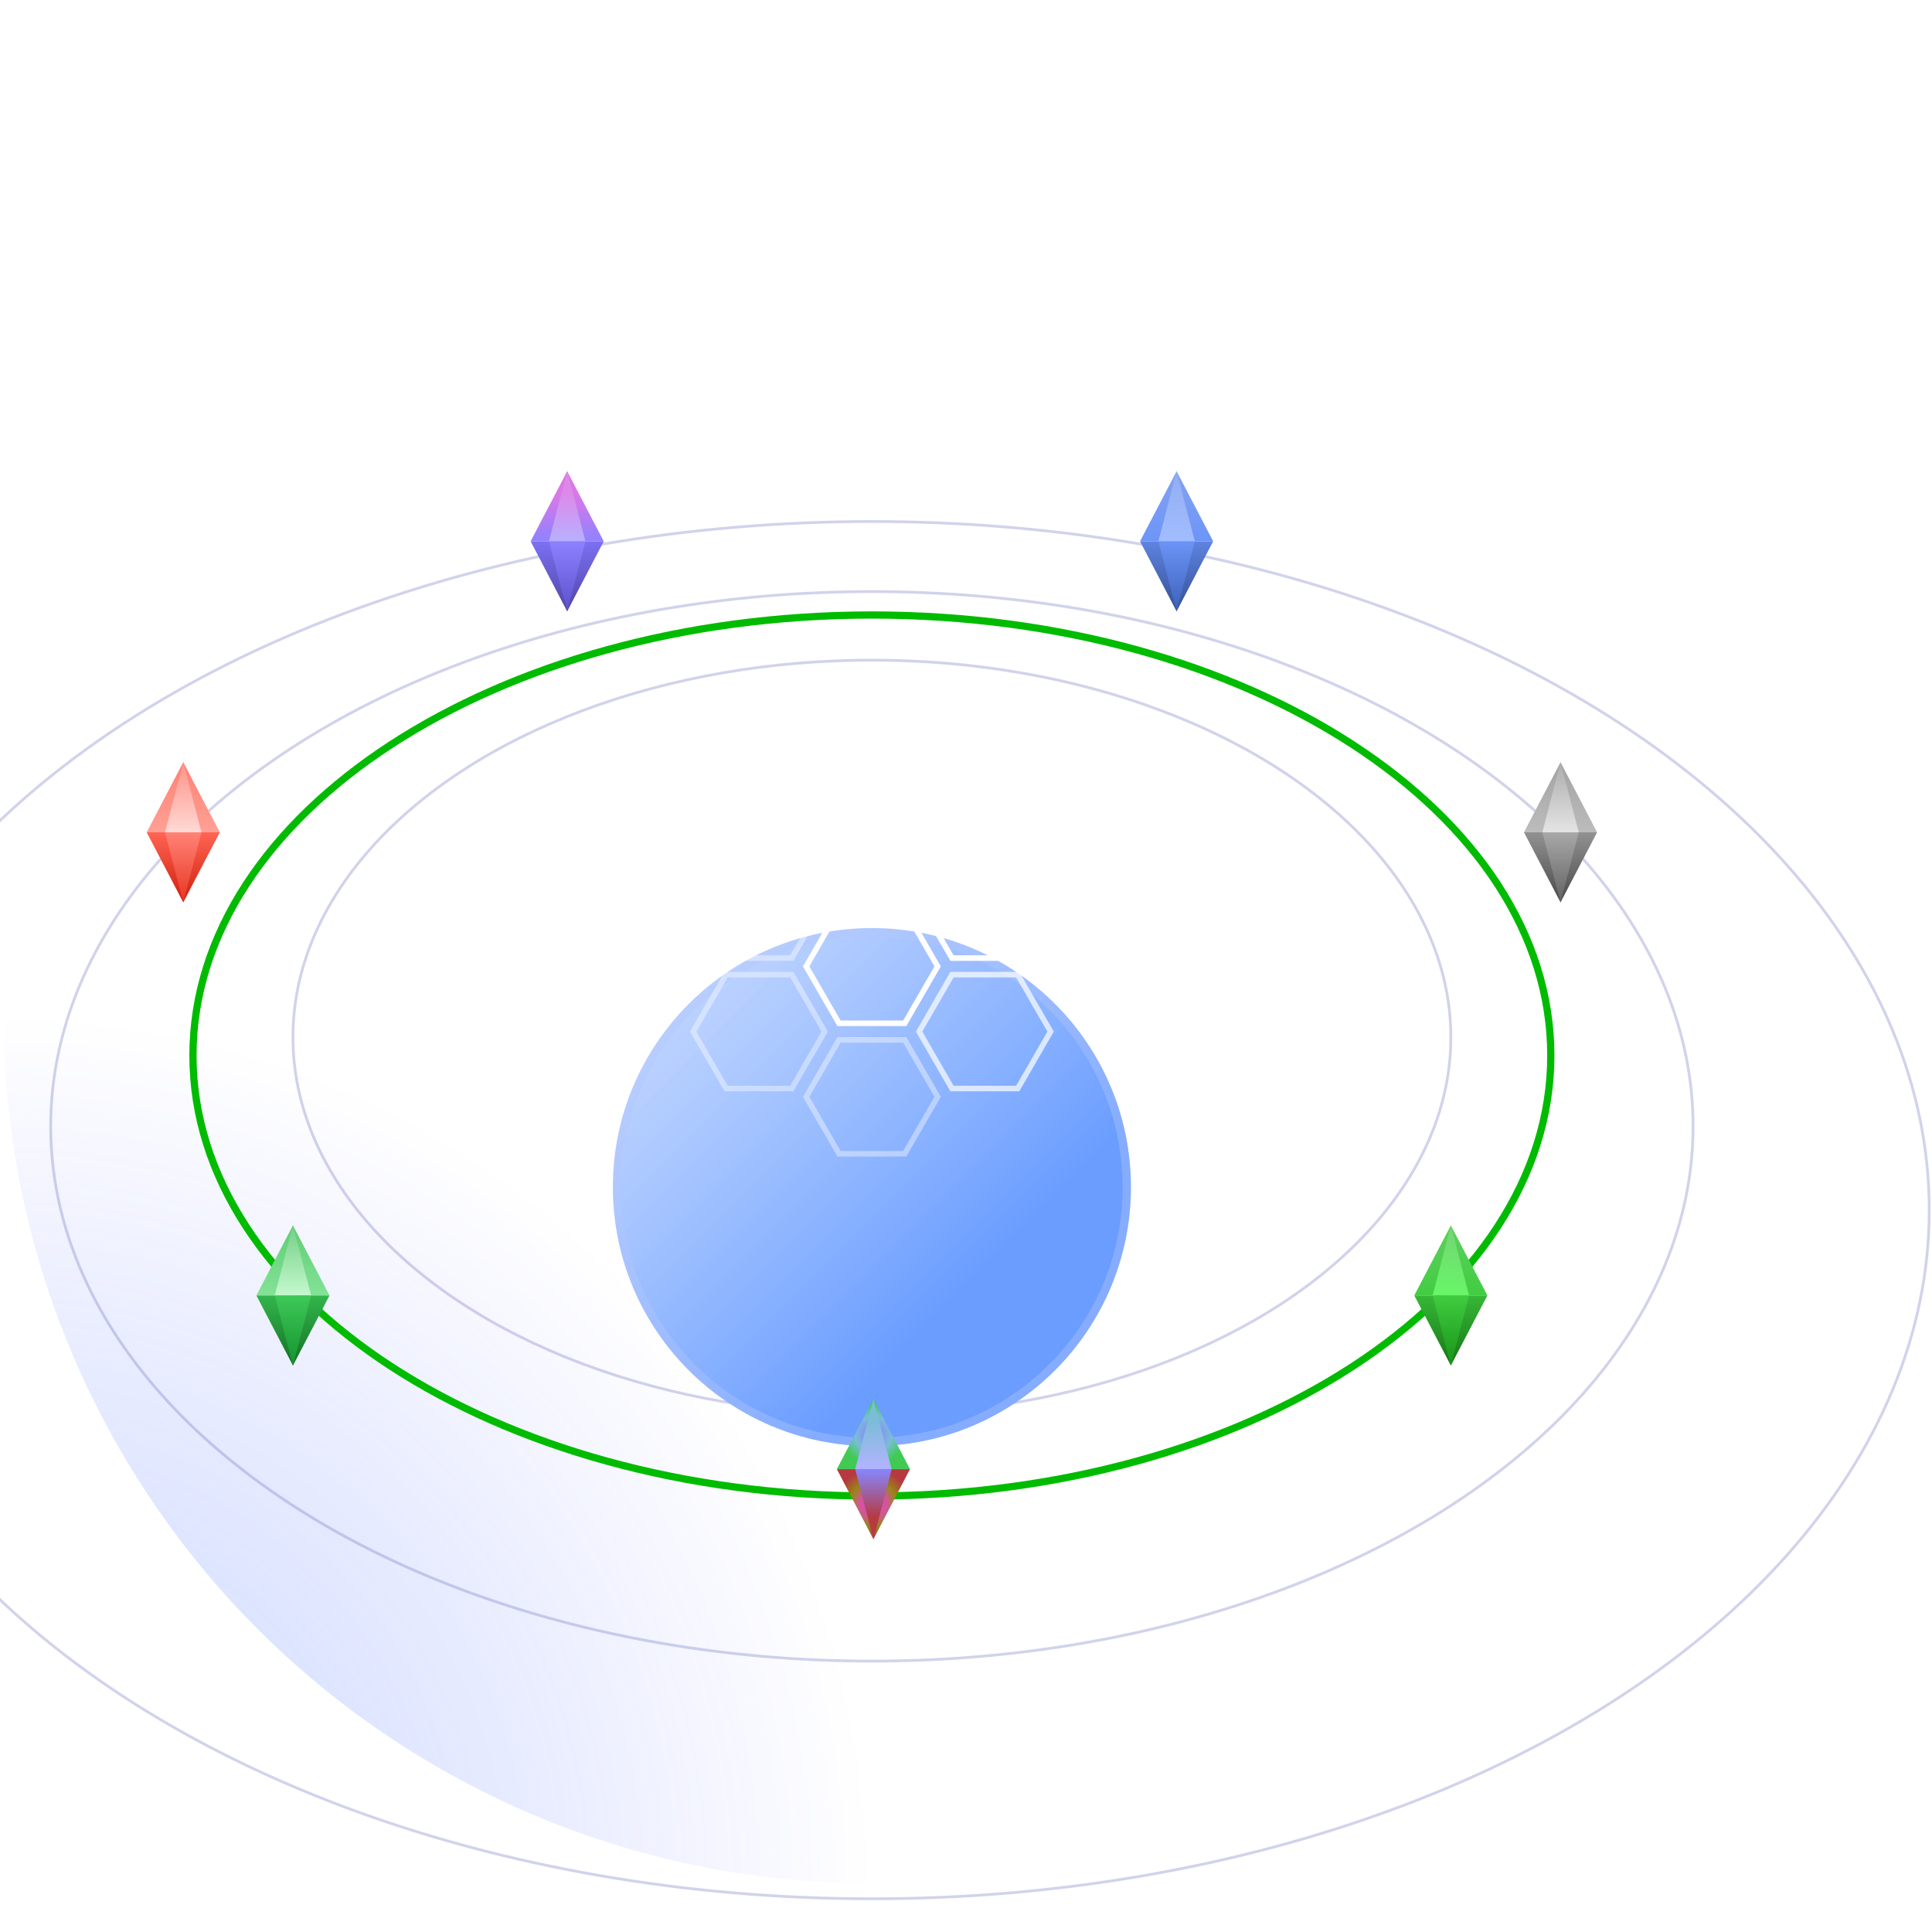 <svg width="698" height="698" viewBox="0 0 698 698" fill="none" xmlns="http://www.w3.org/2000/svg">
<circle r="313.746" transform="matrix(-1 0 0 1 315 366.746)" fill="url(#paint0_radial)"/>
<g opacity="0.3">
<g filter="url(#filter0_i)">
<ellipse cx="315" cy="437.204" rx="382" ry="248.795" fill="white" fill-opacity="0.01"/>
</g>
<ellipse cx="315" cy="437.204" rx="382" ry="248.795" stroke="#636CBD"/>
</g>
<g opacity="0.3">
<g filter="url(#filter1_i)">
<ellipse cx="315" cy="406.928" rx="296.683" ry="193.202" fill="white" fill-opacity="0.01"/>
</g>
<ellipse cx="315" cy="406.928" rx="296.683" ry="193.202" stroke="#636CBD"/>
</g>
<path d="M560.288 381.334C560.288 425.054 533.052 464.809 488.656 493.696C444.272 522.575 382.879 540.48 315 540.48C247.12 540.48 185.728 522.575 141.344 493.696C96.948 464.809 69.712 425.054 69.712 381.334C69.712 337.614 96.948 297.86 141.344 268.973C185.728 240.094 247.12 222.189 315 222.189C382.879 222.189 444.272 240.094 488.656 268.973C533.052 297.86 560.288 337.614 560.288 381.334Z" stroke="url(#paint1_angular)" stroke-width="2.612"/>
<g opacity="0.3">
<g filter="url(#filter2_i)">
<ellipse cx="315" cy="374.729" rx="209.164" ry="136.232" fill="white" fill-opacity="0.01"/>
</g>
<ellipse cx="315" cy="374.729" rx="209.164" ry="136.232" stroke="#636CBD"/>
</g>
<g filter="url(#filter3_ddd)">
<circle cx="315" cy="349.133" r="93.573" fill="url(#paint2_linear)"/>
<circle cx="315" cy="349.133" r="92.073" stroke="#B3C7FF" stroke-opacity="0.38" stroke-width="3"/>
</g>
<g opacity="0.4" filter="url(#filter4_d)">
<path fill-rule="evenodd" clip-rule="evenodd" d="M285.486 392.26L296.783 372.694L285.486 353.129L262.894 353.129L251.597 372.694L262.894 392.26L285.486 392.26ZM261.736 394.265L286.644 394.265L299.098 372.694L286.644 351.123L261.736 351.123L249.282 372.694L261.736 394.265Z" fill="white"/>
</g>
<g opacity="0.4" filter="url(#filter5_d)">
<path fill-rule="evenodd" clip-rule="evenodd" d="M337.593 396.256L326.297 376.69L303.704 376.69L292.407 396.256L303.704 415.822L326.296 415.822L337.593 396.256ZM327.454 417.827L339.908 396.256L327.454 374.685L302.546 374.685L290.092 396.256L302.546 417.827L327.454 417.827Z" fill="white"/>
</g>
<g opacity="0.7" filter="url(#filter6_d)">
<path fill-rule="evenodd" clip-rule="evenodd" d="M344.514 392.26L367.106 392.26L378.403 372.694L367.106 353.128L344.514 353.128L333.217 372.694L344.514 392.26ZM330.902 372.694L343.356 394.265L368.264 394.265L380.718 372.694L368.264 351.123L343.356 351.123L330.902 372.694Z" fill="white"/>
</g>
<g filter="url(#filter7_d)">
<path fill-rule="evenodd" clip-rule="evenodd" d="M367.106 345.137L378.402 325.571L367.106 306.005L344.513 306.005L333.217 325.571L344.513 345.137L367.106 345.137ZM343.356 347.142L368.264 347.142L380.718 325.571L368.264 304L343.356 304L330.902 325.571L343.356 347.142Z" fill="white"/>
</g>
<g opacity="0.8" filter="url(#filter8_d)">
<path fill-rule="evenodd" clip-rule="evenodd" d="M337.593 302.009L326.297 282.444L303.704 282.444L292.407 302.009L303.704 321.575L326.296 321.575L337.593 302.009ZM327.454 323.58L339.908 302.009L327.454 280.438L302.546 280.438L290.092 302.009L302.546 323.58L327.454 323.58Z" fill="white"/>
</g>
<g opacity="0.4" filter="url(#filter9_d)">
<path fill-rule="evenodd" clip-rule="evenodd" d="M262.893 345.137L285.486 345.137L296.782 325.571L285.486 306.005L262.893 306.005L251.597 325.571L262.893 345.137ZM249.282 325.571L261.736 347.142L286.644 347.142L299.098 325.571L286.644 304L261.736 304L249.282 325.571Z" fill="white"/>
</g>
<g filter="url(#filter10_d)">
<path fill-rule="evenodd" clip-rule="evenodd" d="M337.592 349.133L326.296 329.567L303.703 329.567L292.407 349.133L303.703 368.699L326.296 368.699L337.592 349.133ZM327.453 370.704L339.907 349.133L327.453 327.562L302.545 327.562L290.091 349.133L302.545 370.704L327.453 370.704Z" fill="white"/>
</g>
<path d="M524.164 442.706L537.375 468.026H510.954L524.164 442.706Z" fill="url(#paint3_linear)"/>
<path d="M524.164 493.346L537.375 468.026H510.954L524.164 493.346Z" fill="url(#paint4_linear)"/>
<path d="M524.164 442.706L530.745 468.026H517.583L524.164 442.706Z" fill="url(#paint5_linear)"/>
<path d="M524.164 493.346L530.745 468.026H517.583L524.164 493.346Z" fill="url(#paint6_linear)"/>
<path d="M425.086 170.242L438.297 195.562H411.876L425.086 170.242Z" fill="url(#paint7_linear)"/>
<path d="M425.086 220.882L438.297 195.562H411.876L425.086 220.882Z" fill="url(#paint8_linear)"/>
<path d="M425.086 170.242L431.667 195.562H418.505L425.086 170.242Z" fill="url(#paint9_linear)"/>
<path d="M425.086 220.882L431.667 195.562H418.505L425.086 220.882Z" fill="url(#paint10_linear)"/>
<path d="M204.914 170.242L218.124 195.562H191.703L204.914 170.242Z" fill="url(#paint11_linear)"/>
<path d="M204.914 220.882L218.124 195.562H191.703L204.914 220.882Z" fill="url(#paint12_linear)"/>
<path d="M204.914 170.242L211.495 195.562H198.333L204.914 170.242Z" fill="url(#paint13_linear)"/>
<path d="M204.914 220.882L211.495 195.562H198.333L204.914 220.882Z" fill="url(#paint14_linear)"/>
<path d="M315.55 505.457L328.761 530.777H302.34L315.55 505.457Z" fill="url(#paint15_angular)"/>
<path d="M315.55 556.097L328.761 530.777H302.34L315.55 556.097Z" fill="url(#paint16_angular)"/>
<path d="M315.551 505.457L322.131 530.777H308.97L315.551 505.457Z" fill="url(#paint17_linear)"/>
<path d="M315.551 556.097L322.131 530.777H308.97L315.551 556.097Z" fill="url(#paint18_linear)"/>
<path d="M105.836 442.706L119.046 468.026H92.625L105.836 442.706Z" fill="url(#paint19_linear)"/>
<path d="M105.836 493.346L119.046 468.026H92.625L105.836 493.346Z" fill="url(#paint20_linear)"/>
<path d="M105.836 442.706L112.417 468.026H99.255L105.836 442.706Z" fill="url(#paint21_linear)"/>
<path d="M105.836 493.346L112.417 468.026H99.255L105.836 493.346Z" fill="url(#paint22_linear)"/>
<path d="M563.795 275.375L577.005 300.695H550.584L563.795 275.375Z" fill="url(#paint23_linear)"/>
<path d="M563.795 326.015L577.005 300.695H550.584L563.795 326.015Z" fill="url(#paint24_linear)"/>
<path d="M563.795 275.375L570.375 300.695H557.214L563.795 275.375Z" fill="url(#paint25_linear)"/>
<path d="M563.795 326.015L570.375 300.695H557.214L563.795 326.015Z" fill="url(#paint26_linear)"/>
<path d="M66.204 275.375L79.415 300.695H52.994L66.204 275.375Z" fill="url(#paint27_linear)"/>
<path d="M66.204 326.015L79.415 300.695H52.994L66.204 326.015Z" fill="url(#paint28_linear)"/>
<path d="M66.205 275.375L72.785 300.695H59.624L66.205 275.375Z" fill="url(#paint29_linear)"/>
<path d="M66.205 326.015L72.785 300.695H59.624L66.205 326.015Z" fill="url(#paint30_linear)"/>
<defs>
<filter id="filter0_i" x="-67.5" y="187.908" width="765" height="498.591" filterUnits="userSpaceOnUse" color-interpolation-filters="sRGB">
<feFlood flood-opacity="0" result="BackgroundImageFix"/>
<feBlend mode="normal" in="SourceGraphic" in2="BackgroundImageFix" result="shape"/>
<feColorMatrix in="SourceAlpha" type="matrix" values="0 0 0 0 0 0 0 0 0 0 0 0 0 0 0 0 0 0 127 0" result="hardAlpha"/>
<feOffset dx="3" dy="3"/>
<feComposite in2="hardAlpha" operator="arithmetic" k2="-1" k3="1"/>
<feColorMatrix type="matrix" values="0 0 0 0 0.388 0 0 0 0 0.424 0 0 0 0 0.741 0 0 0 1 0"/>
<feBlend mode="normal" in2="shape" result="effect1_innerShadow"/>
</filter>
<filter id="filter1_i" x="17.817" y="213.226" width="594.366" height="387.403" filterUnits="userSpaceOnUse" color-interpolation-filters="sRGB">
<feFlood flood-opacity="0" result="BackgroundImageFix"/>
<feBlend mode="normal" in="SourceGraphic" in2="BackgroundImageFix" result="shape"/>
<feColorMatrix in="SourceAlpha" type="matrix" values="0 0 0 0 0 0 0 0 0 0 0 0 0 0 0 0 0 0 127 0" result="hardAlpha"/>
<feOffset dx="-5" dy="-2"/>
<feComposite in2="hardAlpha" operator="arithmetic" k2="-1" k3="1"/>
<feColorMatrix type="matrix" values="0 0 0 0 0.388 0 0 0 0 0.424 0 0 0 0 0.741 0 0 0 1 0"/>
<feBlend mode="normal" in2="shape" result="effect1_innerShadow"/>
</filter>
<filter id="filter2_i" x="105.336" y="237.997" width="419.329" height="273.464" filterUnits="userSpaceOnUse" color-interpolation-filters="sRGB">
<feFlood flood-opacity="0" result="BackgroundImageFix"/>
<feBlend mode="normal" in="SourceGraphic" in2="BackgroundImageFix" result="shape"/>
<feColorMatrix in="SourceAlpha" type="matrix" values="0 0 0 0 0 0 0 0 0 0 0 0 0 0 0 0 0 0 127 0" result="hardAlpha"/>
<feOffset dx="5" dy="-2"/>
<feComposite in2="hardAlpha" operator="arithmetic" k2="-1" k3="1"/>
<feColorMatrix type="matrix" values="0 0 0 0 0.388 0 0 0 0 0.424 0 0 0 0 0.741 0 0 0 1 0"/>
<feBlend mode="normal" in2="shape" result="effect1_innerShadow"/>
</filter>
<filter id="filter3_ddd" x="-33.78" y="0.352" width="697.56" height="697.56" filterUnits="userSpaceOnUse" color-interpolation-filters="sRGB">
<feFlood flood-opacity="0" result="BackgroundImageFix"/>
<feColorMatrix in="SourceAlpha" type="matrix" values="0 0 0 0 0 0 0 0 0 0 0 0 0 0 0 0 0 0 127 0"/>
<feOffset dy="79.752"/>
<feGaussianBlur stdDeviation="71.777"/>
<feColorMatrix type="matrix" values="0 0 0 0 0.15 0 0 0 0 0.235 0 0 0 0 1 0 0 0 0.7 0"/>
<feBlend mode="normal" in2="BackgroundImageFix" result="effect1_dropShadow"/>
<feColorMatrix in="SourceAlpha" type="matrix" values="0 0 0 0 0 0 0 0 0 0 0 0 0 0 0 0 0 0 127 0"/>
<feOffset/>
<feGaussianBlur stdDeviation="39.876"/>
<feColorMatrix type="matrix" values="0 0 0 0 0.149 0 0 0 0 0.235 0 0 0 0 1 0 0 0 1 0"/>
<feBlend mode="normal" in2="effect1_dropShadow" result="effect2_dropShadow"/>
<feColorMatrix in="SourceAlpha" type="matrix" values="0 0 0 0 0 0 0 0 0 0 0 0 0 0 0 0 0 0 127 0"/>
<feOffset/>
<feGaussianBlur stdDeviation="127.603"/>
<feColorMatrix type="matrix" values="0 0 0 0 0.175 0 0 0 0 0.456 0 0 0 0 1 0 0 0 1 0"/>
<feBlend mode="normal" in2="effect2_dropShadow" result="effect3_dropShadow"/>
<feBlend mode="normal" in="SourceGraphic" in2="effect3_dropShadow" result="shape"/>
</filter>
<filter id="filter4_d" x="236.585" y="338.426" width="75.211" height="68.537" filterUnits="userSpaceOnUse" color-interpolation-filters="sRGB">
<feFlood flood-opacity="0" result="BackgroundImageFix"/>
<feColorMatrix in="SourceAlpha" type="matrix" values="0 0 0 0 0 0 0 0 0 0 0 0 0 0 0 0 0 0 127 0"/>
<feOffset/>
<feGaussianBlur stdDeviation="6.349"/>
<feColorMatrix type="matrix" values="0 0 0 0 1 0 0 0 0 1 0 0 0 0 1 0 0 0 0.5 0"/>
<feBlend mode="normal" in2="BackgroundImageFix" result="effect1_dropShadow"/>
<feBlend mode="normal" in="SourceGraphic" in2="effect1_dropShadow" result="shape"/>
</filter>
<filter id="filter5_d" x="277.395" y="361.988" width="75.211" height="68.537" filterUnits="userSpaceOnUse" color-interpolation-filters="sRGB">
<feFlood flood-opacity="0" result="BackgroundImageFix"/>
<feColorMatrix in="SourceAlpha" type="matrix" values="0 0 0 0 0 0 0 0 0 0 0 0 0 0 0 0 0 0 127 0"/>
<feOffset/>
<feGaussianBlur stdDeviation="6.349"/>
<feColorMatrix type="matrix" values="0 0 0 0 1 0 0 0 0 1 0 0 0 0 1 0 0 0 0.5 0"/>
<feBlend mode="normal" in2="BackgroundImageFix" result="effect1_dropShadow"/>
<feBlend mode="normal" in="SourceGraphic" in2="effect1_dropShadow" result="shape"/>
</filter>
<filter id="filter6_d" x="318.205" y="338.426" width="75.211" height="68.537" filterUnits="userSpaceOnUse" color-interpolation-filters="sRGB">
<feFlood flood-opacity="0" result="BackgroundImageFix"/>
<feColorMatrix in="SourceAlpha" type="matrix" values="0 0 0 0 0 0 0 0 0 0 0 0 0 0 0 0 0 0 127 0"/>
<feOffset/>
<feGaussianBlur stdDeviation="6.349"/>
<feColorMatrix type="matrix" values="0 0 0 0 1 0 0 0 0 1 0 0 0 0 1 0 0 0 0.5 0"/>
<feBlend mode="normal" in2="BackgroundImageFix" result="effect1_dropShadow"/>
<feBlend mode="normal" in="SourceGraphic" in2="effect1_dropShadow" result="shape"/>
</filter>
<filter id="filter7_d" x="318.204" y="291.303" width="75.211" height="68.537" filterUnits="userSpaceOnUse" color-interpolation-filters="sRGB">
<feFlood flood-opacity="0" result="BackgroundImageFix"/>
<feColorMatrix in="SourceAlpha" type="matrix" values="0 0 0 0 0 0 0 0 0 0 0 0 0 0 0 0 0 0 127 0"/>
<feOffset/>
<feGaussianBlur stdDeviation="6.349"/>
<feColorMatrix type="matrix" values="0 0 0 0 1 0 0 0 0 1 0 0 0 0 1 0 0 0 0.5 0"/>
<feBlend mode="normal" in2="BackgroundImageFix" result="effect1_dropShadow"/>
<feBlend mode="normal" in="SourceGraphic" in2="effect1_dropShadow" result="shape"/>
</filter>
<filter id="filter8_d" x="277.395" y="267.741" width="75.211" height="68.537" filterUnits="userSpaceOnUse" color-interpolation-filters="sRGB">
<feFlood flood-opacity="0" result="BackgroundImageFix"/>
<feColorMatrix in="SourceAlpha" type="matrix" values="0 0 0 0 0 0 0 0 0 0 0 0 0 0 0 0 0 0 127 0"/>
<feOffset/>
<feGaussianBlur stdDeviation="6.349"/>
<feColorMatrix type="matrix" values="0 0 0 0 1 0 0 0 0 1 0 0 0 0 1 0 0 0 0.5 0"/>
<feBlend mode="normal" in2="BackgroundImageFix" result="effect1_dropShadow"/>
<feBlend mode="normal" in="SourceGraphic" in2="effect1_dropShadow" result="shape"/>
</filter>
<filter id="filter9_d" x="230.357" y="280.517" width="87.665" height="90.108" filterUnits="userSpaceOnUse" color-interpolation-filters="sRGB">
<feFlood flood-opacity="0" result="BackgroundImageFix"/>
<feColorMatrix in="SourceAlpha" type="matrix" values="0 0 0 0 0 0 0 0 0 0 0 0 0 0 0 0 0 0 127 0"/>
<feOffset/>
<feGaussianBlur stdDeviation="6.349"/>
<feColorMatrix type="matrix" values="0 0 0 0 1 0 0 0 0 1 0 0 0 0 1 0 0 0 0.5 0"/>
<feBlend mode="normal" in2="BackgroundImageFix" result="effect1_dropShadow"/>
<feBlend mode="normal" in="SourceGraphic" in2="effect1_dropShadow" result="shape"/>
</filter>
<filter id="filter10_d" x="277.394" y="314.865" width="75.211" height="68.537" filterUnits="userSpaceOnUse" color-interpolation-filters="sRGB">
<feFlood flood-opacity="0" result="BackgroundImageFix"/>
<feColorMatrix in="SourceAlpha" type="matrix" values="0 0 0 0 0 0 0 0 0 0 0 0 0 0 0 0 0 0 127 0"/>
<feOffset/>
<feGaussianBlur stdDeviation="6.349"/>
<feColorMatrix type="matrix" values="0 0 0 0 1 0 0 0 0 1 0 0 0 0 1 0 0 0 0.5 0"/>
<feBlend mode="normal" in2="BackgroundImageFix" result="effect1_dropShadow"/>
<feBlend mode="normal" in="SourceGraphic" in2="effect1_dropShadow" result="shape"/>
</filter>
<radialGradient id="paint0_radial" cx="0" cy="0" r="1" gradientUnits="userSpaceOnUse" gradientTransform="translate(313.746 313.746) rotate(90) scale(313.746)">
<stop offset="0.198" stop-color="#4B7DFE" stop-opacity="0.26"/>
<stop offset="1" stop-color="#4251FA" stop-opacity="0"/>
</radialGradient>
<radialGradient id="paint1_angular" cx="0" cy="0" r="1" gradientUnits="userSpaceOnUse" gradientTransform="translate(315 381.608) rotate(90) scale(177.79)">
<stop stop-color="#CE5990"/>
<stop offset="0.203" stop-color="#39C353"/>
<stop offset="0.312" stop-color="#DD8AEA"/>
<stop offset="0.5" stop-color="#A0BCFE"/>
<stop offset="0.682" stop-color="#848484"/>
<stop offset="0.802" stop-color="#00BB00"/>
</radialGradient>
<linearGradient id="paint2_linear" x1="221.427" y1="255.559" x2="408.573" y2="442.706" gradientUnits="userSpaceOnUse">
<stop offset="0.151" stop-color="#B0CBFF" stop-opacity="0.86"/>
<stop offset="0.688" stop-color="#6A9DFF"/>
</linearGradient>
<linearGradient id="paint3_linear" x1="524.164" y1="442.706" x2="524.164" y2="468.026" gradientUnits="userSpaceOnUse">
<stop stop-color="#5FCF5F"/>
<stop offset="1" stop-color="#42CD42"/>
</linearGradient>
<linearGradient id="paint4_linear" x1="524.164" y1="468.026" x2="524.164" y2="493.346" gradientUnits="userSpaceOnUse">
<stop stop-color="#36B836"/>
<stop offset="1" stop-color="#177617"/>
</linearGradient>
<linearGradient id="paint5_linear" x1="524.164" y1="442.706" x2="524.164" y2="468.026" gradientUnits="userSpaceOnUse">
<stop stop-color="#74D474"/>
<stop offset="1" stop-color="#68F668"/>
</linearGradient>
<linearGradient id="paint6_linear" x1="524.164" y1="468.026" x2="524.164" y2="493.346" gradientUnits="userSpaceOnUse">
<stop stop-color="#40CC40"/>
<stop offset="1" stop-color="#179417"/>
</linearGradient>
<linearGradient id="paint7_linear" x1="425.086" y1="170.242" x2="425.086" y2="195.562" gradientUnits="userSpaceOnUse">
<stop stop-color="#83A3F1"/>
<stop offset="1" stop-color="#6D95F8"/>
</linearGradient>
<linearGradient id="paint8_linear" x1="425.086" y1="195.562" x2="425.086" y2="220.882" gradientUnits="userSpaceOnUse">
<stop stop-color="#5E83E0"/>
<stop offset="1" stop-color="#355094"/>
</linearGradient>
<linearGradient id="paint9_linear" x1="425.086" y1="170.242" x2="425.086" y2="195.562" gradientUnits="userSpaceOnUse">
<stop stop-color="#92ADF0"/>
<stop offset="1" stop-color="#A1BDFF"/>
</linearGradient>
<linearGradient id="paint10_linear" x1="425.086" y1="195.562" x2="425.086" y2="220.882" gradientUnits="userSpaceOnUse">
<stop stop-color="#6B94F7"/>
<stop offset="1" stop-color="#3D61B9"/>
</linearGradient>
<linearGradient id="paint11_linear" x1="204.914" y1="170.242" x2="204.914" y2="195.562" gradientUnits="userSpaceOnUse">
<stop offset="0.333" stop-color="#DA78E7"/>
<stop offset="1" stop-color="#8F82FF"/>
</linearGradient>
<linearGradient id="paint12_linear" x1="204.914" y1="195.562" x2="204.914" y2="220.882" gradientUnits="userSpaceOnUse">
<stop stop-color="#7D70F3"/>
<stop offset="1" stop-color="#4F45A6"/>
</linearGradient>
<linearGradient id="paint13_linear" x1="204.914" y1="170.242" x2="204.914" y2="195.562" gradientUnits="userSpaceOnUse">
<stop offset="0.302" stop-color="#DD89E9"/>
<stop offset="1" stop-color="#B8B0FF"/>
</linearGradient>
<linearGradient id="paint14_linear" x1="204.914" y1="195.562" x2="204.914" y2="220.882" gradientUnits="userSpaceOnUse">
<stop stop-color="#8E81FF"/>
<stop offset="1" stop-color="#5D50CD"/>
</linearGradient>
<radialGradient id="paint15_angular" cx="0" cy="0" r="1" gradientUnits="userSpaceOnUse" gradientTransform="translate(315.55 518.117) rotate(90) scale(12.66 13.21)">
<stop offset="0.141" stop-color="#8787FF"/>
<stop offset="0.5" stop-color="#7ABDD6"/>
<stop offset="0.859" stop-color="#40CA54"/>
</radialGradient>
<radialGradient id="paint16_angular" cx="0" cy="0" r="1" gradientUnits="userSpaceOnUse" gradientTransform="translate(315.55 543.437) rotate(90) scale(12.66 13.21)">
<stop offset="0.359" stop-color="#D553A0"/>
<stop offset="0.63" stop-color="#988618"/>
<stop offset="1" stop-color="#B5393F"/>
</radialGradient>
<linearGradient id="paint17_linear" x1="315.551" y1="505.457" x2="315.551" y2="530.777" gradientUnits="userSpaceOnUse">
<stop offset="0.302" stop-color="#7ABDD7"/>
<stop offset="1" stop-color="#B3B3FF"/>
</linearGradient>
<linearGradient id="paint18_linear" x1="315.551" y1="530.777" x2="315.551" y2="556.097" gradientUnits="userSpaceOnUse">
<stop stop-color="#8686FF"/>
<stop offset="0.688" stop-color="#B73A41"/>
</linearGradient>
<linearGradient id="paint19_linear" x1="105.836" y1="442.706" x2="105.836" y2="468.026" gradientUnits="userSpaceOnUse">
<stop stop-color="#5FCD74"/>
<stop offset="1" stop-color="#83E296"/>
</linearGradient>
<linearGradient id="paint20_linear" x1="105.836" y1="468.026" x2="105.836" y2="493.346" gradientUnits="userSpaceOnUse">
<stop stop-color="#33B54C"/>
<stop offset="1" stop-color="#147126"/>
</linearGradient>
<linearGradient id="paint21_linear" x1="105.836" y1="442.706" x2="105.836" y2="468.026" gradientUnits="userSpaceOnUse">
<stop stop-color="#73CF85"/>
<stop offset="1" stop-color="#C4F8CE"/>
</linearGradient>
<linearGradient id="paint22_linear" x1="105.836" y1="468.026" x2="105.836" y2="493.346" gradientUnits="userSpaceOnUse">
<stop stop-color="#3DC958"/>
<stop offset="1" stop-color="#15922E"/>
</linearGradient>
<linearGradient id="paint23_linear" x1="563.795" y1="275.375" x2="563.795" y2="300.695" gradientUnits="userSpaceOnUse">
<stop stop-color="#A2A2A2"/>
<stop offset="1" stop-color="#BCBCBC"/>
</linearGradient>
<linearGradient id="paint24_linear" x1="563.795" y1="300.695" x2="563.795" y2="326.015" gradientUnits="userSpaceOnUse">
<stop stop-color="#929292"/>
<stop offset="1" stop-color="#494949"/>
</linearGradient>
<linearGradient id="paint25_linear" x1="563.795" y1="275.375" x2="563.795" y2="300.695" gradientUnits="userSpaceOnUse">
<stop stop-color="#ACACAC"/>
<stop offset="1" stop-color="#E4E4E4"/>
</linearGradient>
<linearGradient id="paint26_linear" x1="563.795" y1="300.695" x2="563.795" y2="326.015" gradientUnits="userSpaceOnUse">
<stop stop-color="#A8A8A8"/>
<stop offset="1" stop-color="#626262"/>
</linearGradient>
<linearGradient id="paint27_linear" x1="66.204" y1="275.375" x2="66.204" y2="300.695" gradientUnits="userSpaceOnUse">
<stop stop-color="#FF8072"/>
<stop offset="1" stop-color="#FFA096"/>
</linearGradient>
<linearGradient id="paint28_linear" x1="66.204" y1="300.695" x2="66.204" y2="326.015" gradientUnits="userSpaceOnUse">
<stop stop-color="#FF6453"/>
<stop offset="1" stop-color="#D11E0B"/>
</linearGradient>
<linearGradient id="paint29_linear" x1="66.205" y1="275.375" x2="66.205" y2="300.695" gradientUnits="userSpaceOnUse">
<stop stop-color="#FF9287"/>
<stop offset="1" stop-color="#FFD9D4"/>
</linearGradient>
<linearGradient id="paint30_linear" x1="66.205" y1="300.695" x2="66.205" y2="326.015" gradientUnits="userSpaceOnUse">
<stop stop-color="#FF8376"/>
<stop offset="1" stop-color="#E83522"/>
</linearGradient>
</defs>
</svg>
